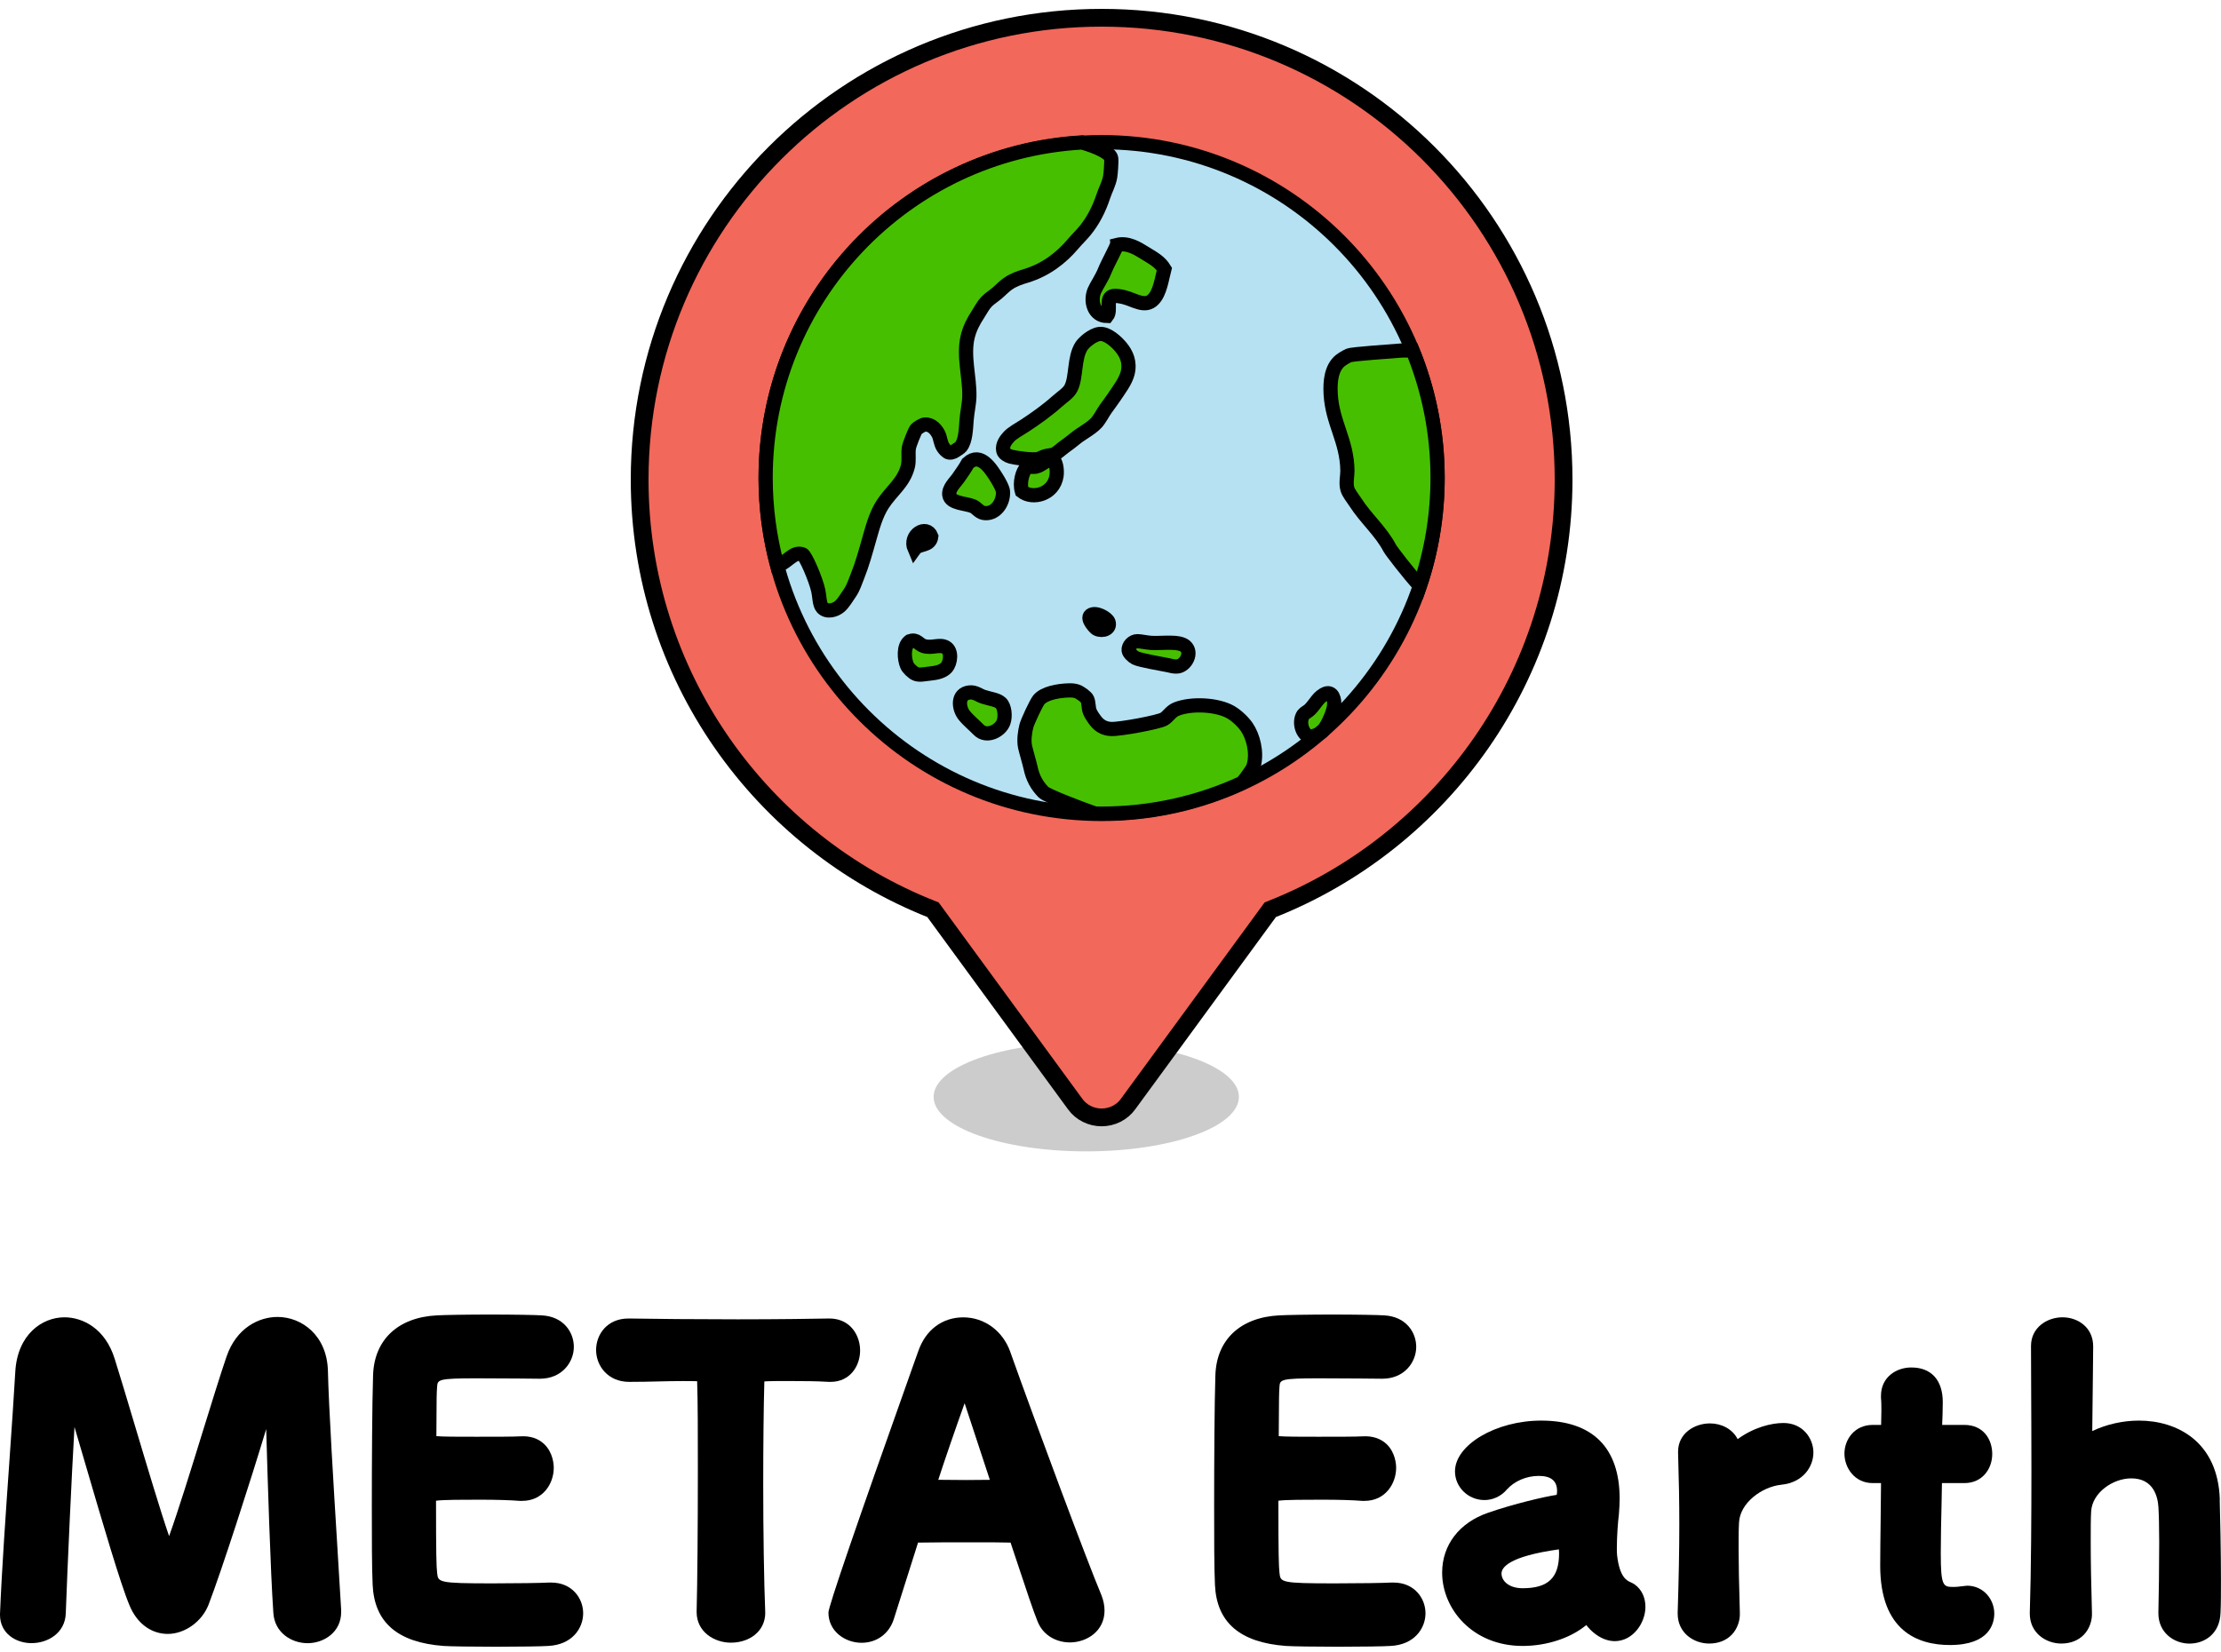 <svg width="125" height="93" viewBox="0 0 125 93" fill="none" xmlns="http://www.w3.org/2000/svg">
<path d="M78.435 89.091H78.292C77.893 89.115 76.488 89.137 75.109 89.137C72.075 89.137 72.07 89.072 72.012 88.558C71.969 88.183 71.949 87.529 71.949 84.484C72.353 84.426 73.48 84.426 74.406 84.426C75.333 84.426 76.121 84.449 76.657 84.492H76.804C77.954 84.492 78.576 83.534 78.576 82.631C78.576 82.439 78.536 81.771 78.037 81.295C77.701 80.98 77.24 80.828 76.703 80.859C76.311 80.882 75.238 80.882 74.2 80.882C73.162 80.882 72.331 80.882 71.969 80.848C71.975 80.415 71.978 80.004 71.978 79.635V79.569C71.981 78.912 71.984 78.393 72.009 78.078C72.038 77.668 72.044 77.593 74.243 77.593C75.769 77.593 77.773 77.616 77.796 77.616C79.035 77.616 79.706 76.69 79.706 75.821C79.706 75.012 79.141 74.115 77.902 74.049C77.567 74.026 76.316 74.003 74.992 74.003C73.667 74.003 72.394 74.026 72.001 74.049C69.799 74.158 68.451 75.431 68.402 77.455C68.35 79.044 68.333 82.37 68.333 84.736C68.333 86.545 68.333 88.257 68.379 89.218C68.474 91.337 69.781 92.464 72.371 92.659C72.7 92.684 74.045 92.704 75.31 92.704C76.574 92.704 77.942 92.684 78.255 92.659C79.611 92.596 80.228 91.661 80.228 90.818C80.228 89.975 79.6 89.091 78.433 89.091H78.435Z" fill="black"/>
<path d="M92.013 89.206C91.932 89.146 91.855 89.112 91.78 89.077C91.562 88.98 91.152 88.796 91.012 87.555C90.998 87.466 90.998 87.302 90.998 87.127C90.998 86.488 91.061 85.651 91.109 85.292L91.118 85.18C91.138 84.894 91.155 84.65 91.155 84.369C91.155 81.493 89.627 79.973 86.737 79.973C84.199 79.973 81.888 81.335 81.888 82.832C81.888 83.721 82.633 84.446 83.548 84.446C84.03 84.446 84.494 84.226 84.81 83.85C85.24 83.374 85.911 83.087 86.602 83.087C87.293 83.087 87.634 83.365 87.634 83.939C87.634 84.036 87.623 84.108 87.611 84.154C86.966 84.246 85.174 84.664 83.746 85.163C82.129 85.719 81.165 86.978 81.165 88.532C81.165 90.56 82.86 92.659 85.698 92.659C87.069 92.659 88.417 92.203 89.277 91.483C89.418 91.661 89.561 91.807 89.701 91.919C90.066 92.223 90.484 92.389 90.88 92.389C91.898 92.389 92.606 91.371 92.606 90.46C92.606 89.929 92.394 89.484 92.016 89.209L92.013 89.206ZM87.746 87.449C87.746 88.822 87.132 89.41 85.696 89.41C84.913 89.41 84.506 88.991 84.506 88.581C84.506 88.237 84.936 87.612 87.737 87.222C87.743 87.282 87.746 87.357 87.746 87.449Z" fill="black"/>
<path d="M100.38 80.108C99.686 80.108 98.703 80.355 97.796 81.017C97.501 80.432 96.867 80.131 96.239 80.131C95.368 80.131 94.444 80.69 94.444 81.722V81.785C94.493 83.411 94.513 84.541 94.513 85.817C94.513 87.274 94.484 88.802 94.421 90.795V90.841C94.421 91.933 95.333 92.524 96.194 92.524C96.715 92.524 97.157 92.349 97.469 92.022C97.773 91.704 97.943 91.237 97.92 90.781C97.871 89.109 97.851 88.031 97.851 87.176C97.851 86.577 97.851 86.107 97.874 85.711C97.928 84.596 99.173 83.695 100.257 83.583C101.495 83.457 102.06 82.554 102.06 81.768C102.06 80.983 101.47 80.108 100.377 80.108H100.38Z" fill="black"/>
<path d="M110.694 89.272C110.605 89.272 110.531 89.286 110.485 89.295H110.442C110.281 89.318 110.118 89.338 109.992 89.338C109.361 89.338 109.229 89.338 109.229 87.422C109.229 86.574 109.252 85.596 109.272 84.707C109.283 84.242 109.292 83.824 109.295 83.491H110.557C111.586 83.491 112.125 82.668 112.125 81.854C112.125 81.039 111.635 80.216 110.557 80.216H109.306C109.321 79.912 109.341 79.362 109.341 78.935C109.341 77.693 108.696 76.982 107.569 76.982C106.723 76.982 105.863 77.53 105.863 78.576V78.694C105.886 78.918 105.886 79.178 105.886 79.434C105.886 79.689 105.88 79.953 105.871 80.216H105.398C104.363 80.216 103.807 81.048 103.807 81.831C103.807 82.614 104.366 83.491 105.398 83.491H105.865V83.574C105.865 84.027 105.857 84.744 105.845 85.516V85.556C105.834 86.465 105.82 87.44 105.82 88.142C105.82 91.832 107.953 92.607 109.742 92.607C111.996 92.607 112.24 91.368 112.24 90.835C112.24 90.063 111.661 89.266 110.694 89.266V89.272Z" fill="black"/>
<path d="M124.934 84.42C124.831 81.143 122.514 79.973 120.378 79.973C119.469 79.973 118.525 80.191 117.754 80.564C117.766 79.721 117.777 78.502 117.791 77.312L117.806 75.795C117.806 74.72 116.937 74.158 116.079 74.158C115.222 74.158 114.307 74.723 114.307 75.772C114.307 76.414 114.31 77.266 114.316 78.25C114.322 79.592 114.33 81.177 114.33 82.809C114.33 85.14 114.316 88.418 114.239 90.795V90.841C114.239 91.933 115.153 92.524 116.011 92.524C116.532 92.524 116.974 92.349 117.287 92.022C117.591 91.704 117.76 91.236 117.737 90.78C117.691 89.189 117.668 87.853 117.668 86.815C117.668 86.078 117.668 85.496 117.691 85.1C117.743 84.028 118.924 83.225 119.948 83.225C121.198 83.225 121.444 84.248 121.479 84.859C121.502 85.212 121.522 85.952 121.522 86.815C121.522 88.214 121.499 89.869 121.476 90.783V90.821C121.476 91.927 122.376 92.527 123.225 92.527C124.074 92.527 124.94 91.979 124.974 90.78C124.997 90.293 124.997 89.668 124.997 88.942C124.997 87.325 124.954 85.341 124.928 84.42H124.934Z" fill="black"/>
<path d="M18.988 87.107C18.773 83.606 18.504 79.248 18.455 77.16C18.398 75.176 16.984 74.138 15.619 74.138C14.598 74.138 13.308 74.728 12.746 76.38C12.405 77.381 11.923 78.932 11.412 80.584C10.764 82.683 10.045 85.011 9.517 86.476C9.041 85.103 8.241 82.422 7.57 80.177L7.561 80.148C7.137 78.728 6.736 77.386 6.458 76.506C5.924 74.774 4.645 74.158 3.627 74.158C2.374 74.158 0.975 75.121 0.86 77.235C0.789 78.511 0.665 80.277 0.536 82.155C0.33 85.091 0.097 88.421 0 90.858V90.909C0 91.953 0.892 92.501 1.772 92.501C2.707 92.501 3.67 91.922 3.702 90.818C3.799 88.154 4.029 83.119 4.192 80.331C4.39 81.002 4.614 81.759 4.84 82.539C5.752 85.656 6.787 89.186 7.28 90.353C7.688 91.371 8.496 91.982 9.443 91.982C10.389 91.982 11.37 91.299 11.742 90.325C12.479 88.403 14.088 83.408 14.982 80.449C15.063 83.273 15.223 88.495 15.384 90.786C15.447 91.913 16.405 92.504 17.314 92.504C18.223 92.504 19.201 91.89 19.201 90.752V90.631C19.149 89.725 19.072 88.487 18.988 87.11V87.107Z" fill="black"/>
<path d="M31.026 89.091H30.883C30.484 89.115 29.079 89.137 27.7 89.137C24.666 89.137 24.66 89.072 24.603 88.558C24.56 88.18 24.54 87.526 24.54 84.484C24.944 84.426 26.071 84.426 26.997 84.426C27.923 84.426 28.712 84.449 29.248 84.492H29.394C30.547 84.492 31.166 83.534 31.166 82.631C31.166 82.439 31.126 81.771 30.627 81.295C30.289 80.974 29.842 80.828 29.294 80.859C28.904 80.882 27.829 80.882 26.791 80.882C25.753 80.882 24.921 80.882 24.56 80.848C24.566 80.397 24.568 79.97 24.568 79.589C24.568 78.924 24.574 78.396 24.6 78.078C24.629 77.668 24.634 77.593 26.834 77.593C28.362 77.593 30.364 77.616 30.387 77.616C31.625 77.616 32.296 76.69 32.296 75.821C32.296 75.012 31.731 74.115 30.495 74.049C30.16 74.026 28.91 74.003 27.585 74.003C26.26 74.003 24.987 74.026 24.594 74.049C22.392 74.158 21.044 75.431 20.996 77.455C20.944 79.038 20.927 82.367 20.927 84.736C20.927 86.545 20.927 88.257 20.973 89.218C21.07 91.337 22.375 92.464 24.964 92.659C25.294 92.684 26.639 92.704 27.903 92.704C29.168 92.704 30.536 92.684 30.848 92.659C32.205 92.596 32.821 91.661 32.821 90.818C32.821 89.975 32.193 89.091 31.026 89.091Z" fill="black"/>
<path d="M44.689 77.748C45.217 77.748 45.871 77.748 46.657 77.793H46.748C47.838 77.793 48.408 76.902 48.408 76.021C48.408 75.511 48.208 75.009 47.869 74.68C47.554 74.373 47.127 74.218 46.648 74.226C45.879 74.241 43.838 74.272 41.521 74.272C39.204 74.272 36.772 74.249 35.413 74.226H35.367C34.174 74.226 33.549 75.118 33.549 75.999C33.549 76.879 34.203 77.793 35.413 77.793C35.975 77.793 36.54 77.782 37.076 77.768C37.549 77.756 37.997 77.748 38.401 77.748C38.754 77.748 39.052 77.748 39.236 77.756C39.276 78.949 39.276 80.77 39.276 82.694C39.276 85.96 39.25 89.106 39.207 90.712V90.749C39.207 91.87 40.202 92.475 41.137 92.475C41.742 92.475 42.292 92.26 42.645 91.884C42.943 91.569 43.092 91.147 43.066 90.7C42.998 89.017 42.955 86.218 42.955 83.574C42.955 81.341 42.977 79.242 43.018 77.768C43.299 77.745 43.886 77.745 44.689 77.745V77.748Z" fill="black"/>
<path d="M56.859 76.102C56.44 74.921 55.402 74.161 54.215 74.161C53.028 74.161 52.096 74.872 51.683 76.059L51.322 77.071C48.191 85.878 46.625 90.447 46.625 90.778C46.625 91.844 47.571 92.481 48.489 92.481C49.343 92.481 50.04 91.973 50.304 91.15C50.516 90.471 50.8 89.579 51.121 88.57L51.669 86.841C52.274 86.826 53.607 86.826 54.803 86.826C55.637 86.826 56.435 86.826 56.876 86.841L57.203 87.824C57.739 89.441 58.164 90.72 58.387 91.257C58.729 92.145 59.554 92.461 60.211 92.461C61.157 92.461 62.164 91.833 62.164 90.666C62.164 90.385 62.104 90.084 61.983 89.785C61.212 87.962 58.27 80.073 56.859 76.105V76.102ZM55.709 83.308C54.955 83.322 53.834 83.322 53.037 83.308C52.959 83.308 52.882 83.308 52.807 83.305C53.131 82.296 53.891 80.099 54.29 78.995C54.634 80.047 55.156 81.633 55.709 83.308Z" fill="black"/>
<g filter="url(#filter0_f_155_4372)">
<ellipse cx="61.136" cy="61.749" rx="8.591" ry="3.068" fill="black" fill-opacity="0.2"/>
</g>
<path fill-rule="evenodd" clip-rule="evenodd" d="M62 1C76.359 1 88 12.641 88 27C88 38.01 81.157 47.421 71.492 51.213L63.481 62.163C63.314 62.392 63.092 62.579 62.834 62.708C62.577 62.837 62.291 62.905 62 62.905C61.709 62.905 61.423 62.837 61.166 62.708C60.908 62.579 60.686 62.392 60.519 62.163L52.508 51.213C42.843 47.421 36 38.01 36 27C36 12.641 47.641 1 62 1Z" fill="#F2685B" stroke="black"/>
<path d="M62 45.821C72.443 45.821 80.909 37.355 80.909 26.912C80.909 16.469 72.443 8.003 62 8.003C51.557 8.003 43.091 16.469 43.091 26.912C43.091 37.355 51.557 45.821 62 45.821Z" fill="#B6E1F2" stroke="black" stroke-width="0.8"/>
<path fill-rule="evenodd" clip-rule="evenodd" d="M45.168 31.209C45.332 31.273 45.904 32.585 46.053 33.248C46.13 33.591 46.111 34.017 46.284 34.21C46.533 34.487 47.017 34.355 47.265 34.133C47.474 33.946 47.66 33.632 47.842 33.363C48.032 33.083 48.136 32.742 48.265 32.421C48.535 31.748 48.734 31.014 48.919 30.362C49.107 29.701 49.3 28.972 49.67 28.4C50.177 27.616 50.855 27.189 51.093 26.264C51.181 25.927 51.101 25.585 51.151 25.225C51.181 25.014 51.489 24.269 51.555 24.186C51.645 24.073 51.939 23.903 52.055 23.898C52.457 23.879 52.708 24.216 52.825 24.456C52.926 24.663 52.929 24.934 53.074 25.168C53.14 25.274 53.299 25.46 53.42 25.475C53.6 25.498 53.733 25.393 53.786 25.36C53.874 25.306 54.02 25.212 54.075 25.148C54.348 24.827 54.364 24.127 54.401 23.648C54.437 23.188 54.546 22.737 54.556 22.32C54.581 21.239 54.205 20.056 54.459 18.973C54.576 18.477 54.792 18.08 55.037 17.703C55.19 17.466 55.336 17.182 55.518 16.991C55.69 16.811 55.93 16.665 56.133 16.491C56.337 16.317 56.522 16.114 56.73 15.972C57.071 15.738 57.403 15.635 57.749 15.529C58.85 15.193 59.712 14.534 60.385 13.74C60.615 13.468 60.86 13.238 61.078 12.971C61.517 12.431 61.861 11.771 62.097 11.047C62.218 10.677 62.408 10.362 62.482 9.95C62.511 9.792 62.565 9.108 62.539 8.911C62.5 8.613 61.718 8.249 60.895 8.019C50.967 8.591 43.091 16.823 43.091 26.895C43.091 28.599 43.318 30.25 43.74 31.82C44.277 31.74 44.633 31 45.168 31.209Z" fill="#46BF00" stroke="black" stroke-width="0.8"/>
<path fill-rule="evenodd" clip-rule="evenodd" d="M62.176 15.242C62.356 14.795 62.853 13.904 62.856 13.792C63.478 13.63 64.042 14.003 64.447 14.253C64.891 14.526 65.28 14.729 65.532 15.145C65.384 15.714 65.289 16.46 64.918 16.849C64.446 17.346 63.855 16.872 63.229 16.722C63.05 16.679 62.803 16.642 62.664 16.664C62.191 16.741 62.558 17.468 62.303 17.789C61.55 17.78 61.348 16.927 61.596 16.356C61.722 16.065 62.001 15.678 62.177 15.241L62.176 15.242Z" fill="#46BF00" stroke="black" stroke-width="0.8"/>
<path fill-rule="evenodd" clip-rule="evenodd" d="M61.869 18.803C61.457 18.86 60.989 19.297 60.873 19.474C60.435 20.142 60.593 21.224 60.275 21.847C60.128 22.137 59.772 22.352 59.479 22.614C58.937 23.098 58.268 23.575 57.684 23.957C57.304 24.206 56.978 24.362 56.763 24.605C56.651 24.731 56.387 25.03 56.464 25.371C56.5 25.535 56.722 25.663 56.888 25.707C57.15 25.776 58.013 25.898 58.382 25.851C58.504 25.835 58.649 25.738 58.831 25.683C58.984 25.636 59.179 25.634 59.304 25.587C59.484 25.519 59.681 25.316 59.902 25.156C60.124 24.994 60.333 24.84 60.499 24.7C60.873 24.389 61.379 24.149 61.695 23.814C61.908 23.587 62.059 23.253 62.243 22.999C62.39 22.795 62.542 22.597 62.691 22.375C62.983 21.942 63.35 21.461 63.464 21.009C63.619 20.384 63.391 19.91 63.09 19.546C62.85 19.256 62.316 18.742 61.869 18.803Z" fill="#46BF00" stroke="black" stroke-width="0.8"/>
<path fill-rule="evenodd" clip-rule="evenodd" d="M79.504 19.734C79.258 19.737 78.991 19.719 78.74 19.743C78.255 19.788 76.121 19.921 75.912 20.012C75.769 20.074 75.53 20.219 75.431 20.3C74.942 20.704 74.849 21.435 74.892 22.186C74.986 23.82 75.812 24.812 75.834 26.496C75.838 26.791 75.734 27.195 75.834 27.534C75.903 27.767 76.116 28.015 76.277 28.265C76.877 29.201 77.716 29.901 78.22 30.863C78.302 31.02 79.286 32.298 79.909 32.979C80.557 31.07 80.909 29.024 80.909 26.895C80.909 24.361 80.408 21.943 79.504 19.734H79.504Z" fill="#46BF00" stroke="black" stroke-width="0.8"/>
<path fill-rule="evenodd" clip-rule="evenodd" d="M56.145 26.991C55.785 26.405 55.178 25.419 54.47 26.084C54.307 26.383 54.144 26.602 53.922 26.924C53.772 27.14 53.373 27.498 53.428 27.866C53.501 28.355 54.373 28.327 54.772 28.504C54.953 28.584 55.113 28.828 55.349 28.874C55.977 28.998 56.496 28.339 56.447 27.664C56.435 27.507 56.268 27.192 56.145 26.991V26.991Z" fill="#46BF00" stroke="black" stroke-width="0.8"/>
<path fill-rule="evenodd" clip-rule="evenodd" d="M59.243 25.873C58.996 25.787 58.605 26.22 58.302 26.27C58.096 26.305 57.876 26.236 57.754 26.35C57.567 26.525 57.358 27.156 57.513 27.661C58.126 28.142 59.305 27.823 59.463 26.788C59.514 26.451 59.426 25.937 59.243 25.874V25.873Z" fill="#46BF00" stroke="black" stroke-width="0.8"/>
<path fill-rule="evenodd" clip-rule="evenodd" d="M51.474 30.907C51.716 30.573 52.346 30.771 52.414 30.198C52.154 29.509 51.131 30.118 51.474 30.907Z" fill="#46BF00" stroke="black" stroke-width="0.8"/>
<path fill-rule="evenodd" clip-rule="evenodd" d="M61.386 34.633C61.114 34.833 61.704 35.419 61.733 35.403C62.065 35.563 62.516 35.391 62.387 35.018C62.307 34.788 61.665 34.429 61.386 34.633Z" fill="#46BF00" stroke="black" stroke-width="0.8"/>
<path fill-rule="evenodd" clip-rule="evenodd" d="M53.229 36.442C52.873 36.239 52.446 36.518 51.979 36.365C51.709 36.277 51.582 35.959 51.228 36.095C51.213 36.099 51.19 36.096 51.19 36.114C50.834 36.369 50.888 37.114 51.055 37.481C51.112 37.606 51.377 37.88 51.555 37.942C51.773 38.019 52.009 37.951 52.305 37.923C52.74 37.882 53.077 37.793 53.267 37.577C53.507 37.304 53.586 36.646 53.229 36.442H53.229Z" fill="#46BF00" stroke="black" stroke-width="0.8"/>
<path fill-rule="evenodd" clip-rule="evenodd" d="M66.715 36.385C66.352 36.061 65.379 36.232 64.791 36.192C64.506 36.172 64.245 36.104 64.022 36.096C63.752 36.087 63.492 36.363 63.521 36.616C63.539 36.766 63.773 36.972 63.906 37.039C64.175 37.174 65.383 37.373 65.715 37.443C65.896 37.481 66.096 37.542 66.272 37.52C66.744 37.459 67.12 36.745 66.715 36.385Z" fill="#46BF00" stroke="black" stroke-width="0.8"/>
<path fill-rule="evenodd" clip-rule="evenodd" d="M55.364 39.231C55.081 39.141 54.889 38.951 54.575 38.981C53.857 39.049 53.947 39.871 54.267 40.269C54.507 40.568 54.847 40.838 55.075 41.078C55.526 41.55 56.309 41.139 56.48 40.654C56.6 40.313 56.539 39.775 56.326 39.577C56.12 39.386 55.751 39.354 55.364 39.231H55.364Z" fill="#46BF00" stroke="black" stroke-width="0.8"/>
<path fill-rule="evenodd" clip-rule="evenodd" d="M74.507 41.078C74.507 41.078 74.512 41.072 74.514 41.069C74.427 41.146 74.34 41.222 74.252 41.297C74.343 41.241 74.431 41.17 74.507 41.078V41.078Z" fill="#46BF00" stroke="black" stroke-width="0.8"/>
<path fill-rule="evenodd" clip-rule="evenodd" d="M74.642 39.039C74.199 39.197 74.047 39.618 73.718 39.943C73.599 40.062 73.417 40.139 73.353 40.232C73.075 40.633 73.286 41.394 73.757 41.482C73.9 41.452 74.082 41.401 74.252 41.297C74.34 41.221 74.427 41.146 74.514 41.069C74.737 40.792 75.04 40.11 75.085 39.731C75.128 39.362 74.991 38.943 74.642 39.039L74.642 39.039Z" fill="#46BF00" stroke="black" stroke-width="0.8"/>
<path fill-rule="evenodd" clip-rule="evenodd" d="M70.563 43.098C70.768 42.321 70.511 41.438 70.178 40.943C69.972 40.638 69.601 40.288 69.274 40.097C68.527 39.661 67.053 39.576 66.196 39.924C65.895 40.046 65.742 40.345 65.503 40.482C65.188 40.661 63.047 41.058 62.54 41.039C62.133 41.025 61.861 40.833 61.674 40.597C61.55 40.438 61.395 40.218 61.328 40.039C61.254 39.84 61.284 39.581 61.193 39.365C61.14 39.238 60.809 38.995 60.616 38.923C60.487 38.874 60.309 38.863 60.193 38.865C59.539 38.879 58.756 39.032 58.461 39.404C58.312 39.59 57.831 40.623 57.768 40.866C57.685 41.189 57.615 41.67 57.691 42.039C57.728 42.219 57.956 43.005 57.999 43.213C58.122 43.807 58.37 44.232 58.73 44.598C58.912 44.782 60.641 45.455 61.626 45.799C61.75 45.801 61.874 45.804 61.998 45.804C64.822 45.804 67.501 45.183 69.907 44.074C70.031 43.927 70.131 43.8 70.177 43.732C70.313 43.529 70.504 43.315 70.561 43.097L70.563 43.098Z" fill="#46BF00" stroke="black" stroke-width="0.8"/>
<defs>
<filter id="filter0_f_155_4372" x="50.545" y="56.681" width="21.181" height="10.136" filterUnits="userSpaceOnUse" color-interpolation-filters="sRGB">
<feFlood flood-opacity="0" result="BackgroundImageFix"/>
<feBlend mode="normal" in="SourceGraphic" in2="BackgroundImageFix" result="shape"/>
<feGaussianBlur stdDeviation="1" result="effect1_foregroundBlur_155_4372"/>
</filter>
</defs>
</svg>
